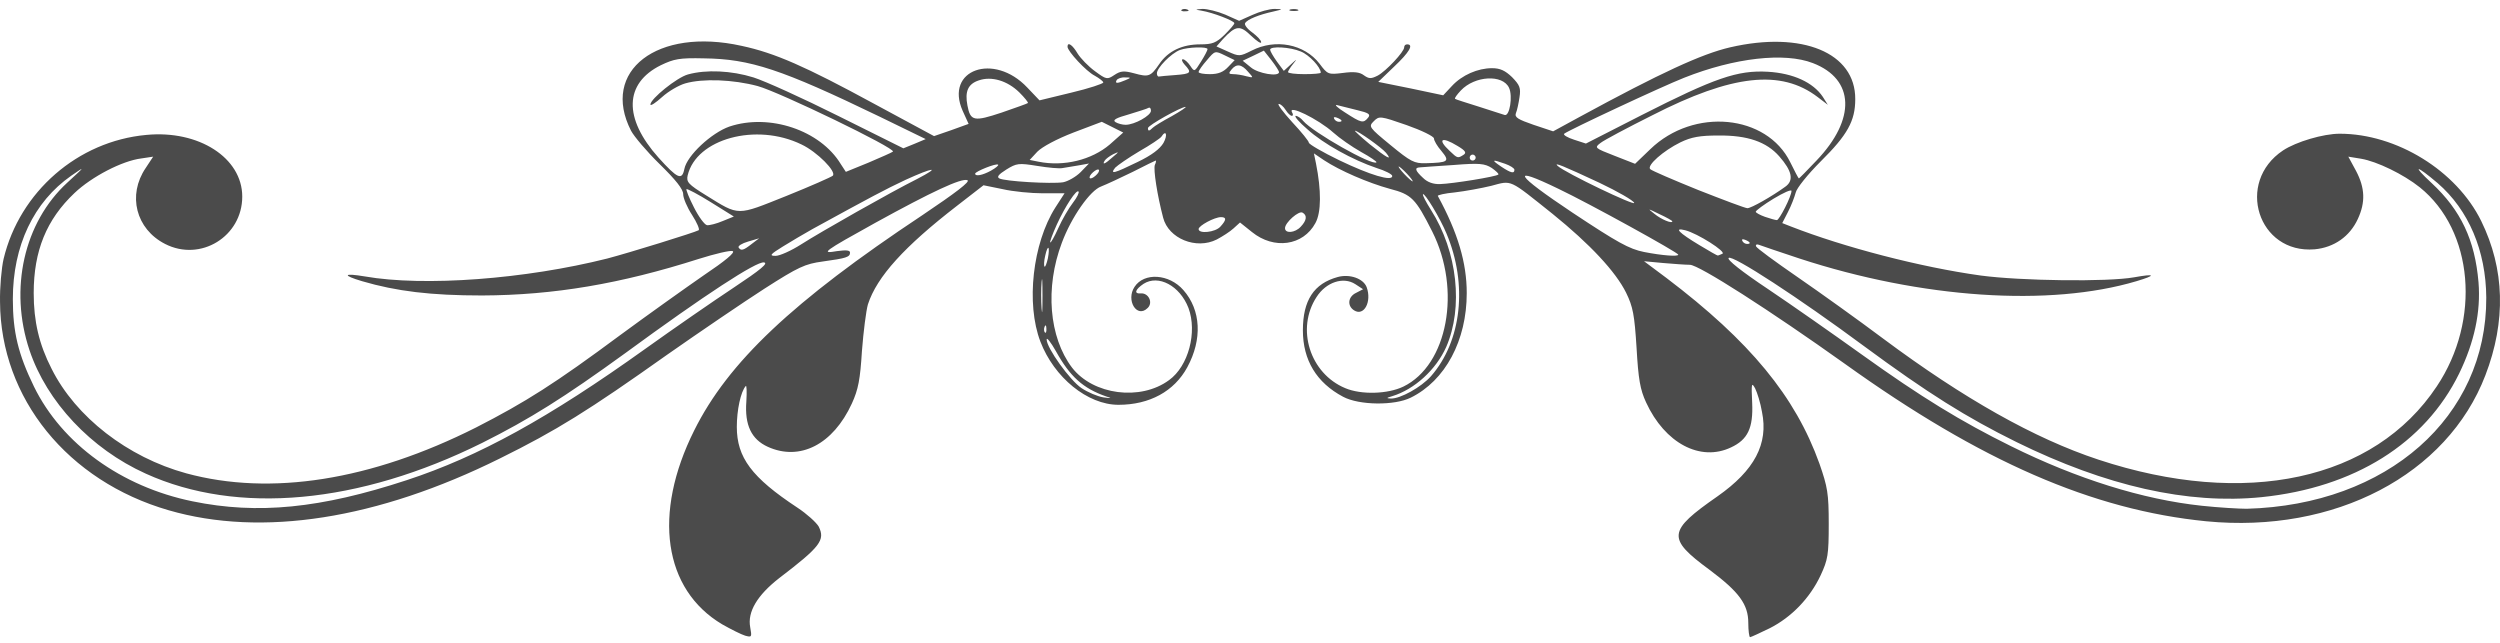 <svg width="241" height="62" viewBox="0 0 241 62" fill="none" xmlns="http://www.w3.org/2000/svg">
<path d="M170.603 60.56C172.7 59.498 174.48 57.66 175.514 55.449C176.204 53.956 176.29 53.496 176.29 50.51C176.29 47.552 176.175 46.949 175.399 44.709C173.073 38.219 168.708 32.907 160.637 26.79L158.483 25.182L160.321 25.354C161.326 25.44 162.504 25.526 162.906 25.526C163.768 25.526 170.661 29.949 177.869 35.089C190.966 44.479 201.707 49.16 212.679 50.251C225.057 51.457 235.914 45.772 239.59 36.18C241.6 30.954 241.457 25.928 239.188 21.305C236.804 16.452 231.031 12.891 225.545 12.891C223.966 12.891 221.352 13.666 220.089 14.499C215.465 17.572 217.676 24.492 223.133 24.033C225 23.861 226.522 22.798 227.297 21.104C228.044 19.496 227.987 18.117 227.125 16.481L226.378 15.102L227.613 15.303C229.135 15.562 231.692 16.797 233.271 18.06C238.441 22.224 239.188 30.839 234.908 37.243C228.877 46.317 216.441 48.988 202.282 44.307C196.107 42.268 189.3 38.42 181.546 32.648C179.133 30.839 175.399 28.168 173.274 26.704C171.149 25.239 169.339 23.918 169.282 23.746C169.224 23.574 169.368 23.516 169.569 23.602C169.799 23.688 171.551 24.291 173.475 24.923C185.251 28.771 197.572 29.604 205.958 27.106C207.882 26.531 207.796 26.359 205.728 26.732C203.172 27.192 194.786 27.077 190.937 26.56C185.136 25.756 177.754 23.832 172.614 21.822L171.809 21.506L172.355 20.444C172.671 19.84 172.987 19.008 173.102 18.577C173.188 18.146 174.279 16.797 175.514 15.562C178.099 13.006 178.846 11.656 178.846 9.56C178.875 5.08 173.734 2.955 166.783 4.563C164.055 5.195 160.12 7.004 152.251 11.283L149.723 12.661L147.828 12.03C146.334 11.513 145.99 11.312 146.133 10.91C146.248 10.651 146.392 9.962 146.478 9.388C146.621 8.469 146.507 8.21 145.76 7.435C145.099 6.803 144.611 6.573 143.836 6.573C142.457 6.573 140.935 7.234 139.958 8.296L139.125 9.187L135.995 8.526L132.864 7.894L134.386 6.43C135.851 5.051 136.311 4.276 135.65 4.276C135.478 4.276 135.363 4.391 135.363 4.563C135.363 4.994 133.611 6.861 132.807 7.291C132.175 7.607 131.974 7.607 131.486 7.263C131.084 6.947 130.509 6.889 129.447 7.033C128.039 7.205 127.982 7.176 127.206 6.143C125.742 4.247 122.956 3.702 120.658 4.879C119.509 5.453 119.452 5.453 118.36 4.965L117.269 4.477L117.901 3.759C119.136 2.438 119.538 2.409 120.601 3.443C121.146 3.96 121.577 4.247 121.577 4.075C121.577 3.874 121.175 3.472 120.716 3.127C120.227 2.783 119.94 2.381 120.026 2.237C120.227 1.864 121.405 1.404 122.726 1.117C123.702 0.887 123.731 0.887 122.87 0.859C122.381 0.859 121.434 1.117 120.744 1.433L119.452 2.007L118.102 1.404C117.355 1.089 116.379 0.859 115.919 0.859C115.172 0.916 115.144 0.916 115.833 1.031C116.896 1.203 118.992 2.007 118.992 2.237C118.992 2.352 118.561 2.84 118.045 3.357C117.24 4.132 116.867 4.276 115.718 4.276C113.966 4.276 112.616 4.908 111.755 6.171C110.922 7.377 110.749 7.464 109.313 7.062C108.337 6.803 108.021 6.832 107.418 7.234C106.729 7.693 106.642 7.665 105.551 6.861C104.919 6.401 104.172 5.626 103.885 5.166C103.397 4.333 102.909 3.989 102.909 4.506C102.909 4.937 104.718 6.889 105.522 7.291C105.982 7.55 106.355 7.837 106.355 7.952C106.355 8.067 104.977 8.526 103.282 8.928L100.209 9.675L99.031 8.44C95.815 5.023 91.047 6.717 92.799 10.68L93.374 11.943L91.708 12.546L90.042 13.121L84.24 9.991C77.635 6.401 74.705 5.109 71.489 4.42C63.361 2.61 57.875 6.832 60.833 12.604C61.12 13.149 62.355 14.614 63.59 15.82C65.141 17.342 65.859 18.232 65.859 18.721C65.859 19.094 66.233 19.984 66.721 20.731C67.18 21.448 67.468 22.109 67.353 22.195C66.922 22.425 60.718 24.349 58.536 24.923C50.666 26.905 40.901 27.651 35.157 26.646C33.089 26.302 32.974 26.531 34.899 27.106C38.23 28.082 41.533 28.484 46.473 28.484C53.395 28.455 59.828 27.364 67.382 24.952C68.932 24.464 70.397 24.119 70.627 24.205C70.914 24.32 69.909 25.153 67.812 26.56C66.032 27.795 62.442 30.351 59.828 32.275C53.481 36.984 50.666 38.765 45.898 41.206C35.76 46.317 26.081 47.839 17.953 45.628C12.296 44.077 7.298 40.2 4.972 35.548C3.766 33.194 3.249 30.982 3.249 28.254C3.249 24.177 4.484 21.161 7.183 18.606C8.849 17.026 11.779 15.504 13.617 15.274L14.765 15.102L14.047 16.193C12.267 18.807 13.1 22.08 15.914 23.516C19.332 25.268 23.353 22.798 23.353 18.95C23.353 15.217 19.16 12.518 14.105 13.006C7.499 13.609 1.899 18.491 0.348 24.952C0.147 25.814 -0.026 27.709 0.003 29.116C0.061 38.391 6.523 46.374 16.259 49.189C25.248 51.802 36.392 50.05 48.196 44.192C53.653 41.493 56.697 39.597 64.308 34.199C67.468 31.988 71.69 29.116 73.7 27.824C76.974 25.727 77.606 25.44 79.3 25.21C81.598 24.895 81.943 24.78 81.943 24.349C81.943 24.119 81.569 24.09 80.708 24.205C79.042 24.492 79.358 24.263 84.384 21.477C89.812 18.491 92.684 17.141 93.259 17.371C93.575 17.486 92.139 18.577 88.893 20.759C76.4 29.058 70.196 34.917 66.922 41.493C62.901 49.533 63.964 56.827 69.622 60.187C70.483 60.675 71.46 61.164 71.833 61.278C72.465 61.451 72.494 61.422 72.321 60.474C72.034 58.981 73.011 57.373 75.107 55.736C79.1 52.692 79.559 52.06 78.927 50.768C78.697 50.366 77.778 49.533 76.859 48.93C72.465 46.03 71.029 44.106 71.029 41.148C71.029 39.54 71.402 37.76 71.891 37.214C71.977 37.099 72.005 37.76 71.948 38.707C71.776 40.976 72.436 42.354 74.016 43.072C77.118 44.479 80.306 42.842 82.115 38.908C82.747 37.53 82.919 36.582 83.092 33.825C83.235 31.959 83.494 29.949 83.666 29.346C84.528 26.675 87.199 23.746 92.254 19.84L94.81 17.859L96.648 18.232C97.624 18.462 99.405 18.634 100.525 18.634H102.622L101.731 20.013C99.549 23.459 98.888 29.259 100.295 32.935C101.616 36.381 104.833 39.023 107.82 39.023C110.807 39.023 113.191 37.731 114.454 35.405C115.919 32.705 115.776 29.891 114.081 27.967C112.702 26.388 110.29 26.244 109.371 27.651C108.509 28.944 109.601 30.724 110.635 29.69C111.18 29.173 110.721 28.226 109.974 28.283C109.285 28.34 109.428 27.91 110.233 27.364C111.669 26.445 113.736 27.537 114.569 29.69C115.431 32.016 114.569 35.29 112.702 36.64C109.945 38.678 105.379 38.075 103.34 35.434C101.128 32.504 100.726 27.738 102.363 23.401C103.282 20.932 105.092 18.347 106.154 17.974C106.671 17.773 108.021 17.141 109.199 16.567C110.376 15.964 111.381 15.476 111.41 15.476C111.467 15.476 111.439 15.677 111.324 15.906C111.18 16.366 111.554 18.807 112.128 20.989C112.645 22.999 115.316 24.09 117.298 23.085C117.843 22.798 118.561 22.339 118.906 22.023L119.538 21.448L120.687 22.367C122.812 24.09 125.627 23.688 126.804 21.506C127.379 20.472 127.379 18.347 126.862 15.763L126.661 14.786L127.637 15.447C129.159 16.452 131.888 17.629 133.984 18.204C136.081 18.749 136.454 19.122 138.063 22.31C140.906 27.939 139.556 35.204 135.277 37.271C133.783 37.989 131.227 38.075 129.676 37.415C126.287 36.008 124.909 31.7 126.919 28.628C127.838 27.192 129.504 26.646 130.653 27.393L131.4 27.881L130.739 28.226C129.935 28.599 129.849 29.489 130.538 29.92C131.486 30.523 132.261 29.087 131.744 27.68C131.428 26.847 130.107 26.388 128.958 26.704C126.661 27.335 125.598 28.944 125.598 31.844C125.598 34.716 126.919 36.898 129.475 38.248C131.026 39.081 134.444 39.109 135.995 38.334C139.326 36.697 141.394 32.82 141.394 28.254C141.394 25.325 140.533 22.425 138.608 18.893C138.551 18.807 139.298 18.634 140.245 18.548C141.222 18.433 142.802 18.146 143.749 17.916C145.789 17.371 145.415 17.227 149.666 20.616C153.256 23.516 155.755 26.187 156.76 28.226C157.42 29.575 157.564 30.351 157.765 33.538C157.937 36.553 158.11 37.559 158.684 38.793C160.493 42.727 163.911 44.537 166.869 43.13C168.478 42.383 169.023 41.263 168.909 38.822C168.822 36.956 168.851 36.812 169.196 37.444C169.397 37.846 169.713 38.851 169.856 39.712C170.488 42.785 169.138 45.341 165.577 47.839C160.752 51.199 160.666 51.888 164.802 54.932C167.645 57.057 168.535 58.263 168.535 60.044C168.535 60.79 168.621 61.422 168.708 61.422C168.794 61.422 169.655 61.02 170.603 60.56ZM212.277 48.758C206.561 48.155 200.185 46.145 193.867 43.015C189.042 40.631 185.193 38.276 179.506 34.199C176.778 32.246 172.728 29.403 170.459 27.881C167.875 26.158 166.467 25.038 166.64 24.866C166.984 24.521 173.446 28.742 179.65 33.337C185.882 37.932 189.559 40.229 194.384 42.613C203.029 46.863 210.898 48.643 218.021 47.925C226.953 47.006 233.759 42.756 237.062 36.008C238.527 32.993 239.159 30.064 238.929 27.221C238.585 23.143 237.235 20.271 234.391 17.629C232.467 15.849 232.898 15.877 234.994 17.658C237.981 20.242 239.647 24.177 239.676 28.685C239.733 40.2 230.141 48.672 216.585 49.045C215.838 49.045 213.885 48.93 212.277 48.758ZM18.557 48.327C11.692 46.92 5.977 42.785 3.277 37.271C1.755 34.141 1.238 32.016 1.238 28.829C1.238 23.688 3.249 19.467 6.867 16.94C8.246 15.992 8.246 15.992 6.494 17.601C2.301 21.448 0.865 27.852 2.846 33.768C4.512 38.736 8.763 43.273 14.047 45.657C22.893 49.677 34.611 48.586 46.473 42.699C51.068 40.401 54.4 38.305 60.259 34.055C67.985 28.398 72.925 25.182 73.643 25.297C74.102 25.354 73.355 25.986 70.713 27.738C68.76 29.03 64.94 31.672 62.212 33.624C52.906 40.287 46.128 44.02 39.207 46.288C30.906 49.016 24.846 49.62 18.557 48.327ZM134.214 38.19C136.368 37.53 138.436 35.635 139.413 33.452C141.078 29.633 140.504 24.263 137.948 20.242C137.46 19.467 137.115 18.807 137.172 18.721C137.345 18.577 138.838 21.047 139.441 22.511C141.509 27.422 140.906 32.878 137.948 36.266C137 37.329 134.99 38.449 134.071 38.42C133.611 38.391 133.64 38.363 134.214 38.19ZM104.259 37.415C103.139 36.668 100.898 33.538 100.898 32.734C100.898 32.476 101.3 32.993 101.789 33.854C103.139 36.295 104.402 37.444 106.642 38.219C107.217 38.391 107.159 38.42 106.355 38.305C105.81 38.219 104.862 37.817 104.259 37.415ZM100.697 31.499C100.783 31.27 100.87 31.356 100.87 31.672C100.898 31.988 100.812 32.16 100.726 32.045C100.64 31.959 100.611 31.7 100.697 31.499ZM100.41 27.163C100.468 26.503 100.496 27.134 100.496 28.541C100.496 29.977 100.468 30.494 100.41 29.748C100.353 29.001 100.353 27.824 100.41 27.163ZM100.755 24.665C101.013 23.487 101.243 23.717 101.013 24.923C100.898 25.411 100.755 25.785 100.697 25.699C100.611 25.641 100.64 25.153 100.755 24.665ZM163.825 23.631C161.815 22.425 161.326 21.908 162.446 22.195C163.624 22.482 166.467 24.291 166.036 24.464C165.835 24.55 165.634 24.636 165.606 24.636C165.577 24.665 164.773 24.205 163.825 23.631ZM158.483 24.291C157.047 24.004 155.927 23.373 151.59 20.501C145.99 16.768 145.501 15.906 150.24 18.204C153.198 19.611 161.786 24.349 161.786 24.55C161.786 24.751 160.235 24.636 158.483 24.291ZM75.452 23.775C76.227 23.286 77.52 22.54 78.324 22.08C83.982 18.979 85.332 18.261 87.285 17.342C89.985 16.107 90.789 16.021 88.405 17.256C85.877 18.52 79.186 22.31 77.204 23.574C76.256 24.177 75.165 24.665 74.763 24.665C74.131 24.665 74.246 24.521 75.452 23.775ZM71.201 23.861C71.115 23.717 71.517 23.459 72.12 23.286L73.183 22.971L72.465 23.516C71.661 24.148 71.431 24.205 71.201 23.861ZM167.961 23.229C167.875 23.057 167.989 23.028 168.219 23.114C168.736 23.315 168.822 23.516 168.42 23.516C168.248 23.516 168.047 23.401 167.961 23.229ZM101.875 21.65C102.708 19.84 103.77 18.232 103.971 18.462C104.058 18.548 103.828 19.036 103.426 19.553C103.024 20.07 102.392 21.161 102.018 21.994C101.645 22.827 101.3 23.43 101.243 23.373C101.186 23.315 101.473 22.54 101.875 21.65ZM123.875 21.994C123.875 21.448 125.225 20.271 125.569 20.501C126.029 20.759 125.971 21.247 125.397 21.851C124.851 22.454 123.875 22.54 123.875 21.994ZM115.546 22.08C115.546 21.764 117.068 20.932 117.7 20.932C118.246 20.932 118.246 21.19 117.642 21.851C117.154 22.396 115.546 22.569 115.546 22.08ZM66.893 19.984C66.434 19.094 66.118 18.29 66.175 18.232C66.233 18.175 67.295 18.721 68.53 19.496L70.742 20.874L69.679 21.305C69.076 21.563 68.387 21.736 68.157 21.707C67.927 21.678 67.353 20.903 66.893 19.984ZM159.488 20.616C158.799 20.07 158.799 20.07 159.976 20.645C160.666 20.96 161.211 21.276 161.211 21.334C161.211 21.592 160.149 21.161 159.488 20.616ZM170.144 20.903C169.655 20.731 169.253 20.501 169.253 20.415C169.253 20.3 170.029 19.726 170.976 19.151C171.924 18.577 172.7 18.232 172.7 18.405C172.7 18.922 171.522 21.219 171.292 21.219C171.149 21.219 170.661 21.075 170.144 20.903ZM68.071 18.835C66.348 17.773 66.147 17.543 66.29 16.911C67.123 13.379 72.896 11.8 77.261 13.925C78.784 14.643 80.679 16.567 80.277 16.94C80.162 17.055 78.152 17.945 75.797 18.893C70.972 20.817 71.316 20.846 68.071 18.835ZM163.71 18.318C161.298 17.342 159.23 16.452 159.086 16.308C158.713 15.964 160.35 14.528 161.987 13.724C163.05 13.207 163.882 13.063 165.663 13.063C168.449 13.035 170.287 13.666 171.522 15.073C172.757 16.481 172.958 17.399 172.097 18.003C170.833 18.922 168.822 20.07 168.449 20.07C168.248 20.07 166.123 19.266 163.71 18.318ZM150.154 15.992C149.723 15.59 150.7 15.992 154.204 17.629C155.956 18.462 157.449 19.323 157.535 19.553C157.708 19.927 150.872 16.653 150.154 15.992ZM137.172 17.141C136.426 16.452 136.339 16.165 136.856 16.136C137.057 16.107 138.522 16.021 140.131 15.906C142.629 15.705 143.118 15.763 143.807 16.193C144.209 16.481 144.525 16.768 144.439 16.825C144.266 17.026 139.987 17.715 138.838 17.744C138.178 17.773 137.603 17.572 137.172 17.141ZM96.332 17.198C96.073 17.055 96.246 16.825 97.021 16.337C97.998 15.734 98.199 15.705 99.979 15.992C101.042 16.165 102.162 16.28 102.478 16.193C102.794 16.136 103.483 16.021 104.029 15.935L104.977 15.763L104.172 16.595C103.713 17.055 102.938 17.486 102.478 17.572C101.358 17.744 96.849 17.486 96.332 17.198ZM135.363 16.768C134.99 16.366 134.76 16.05 134.846 16.05C134.903 16.05 135.277 16.366 135.65 16.768C136.024 17.17 136.253 17.486 136.167 17.486C136.11 17.486 135.736 17.17 135.363 16.768ZM172.585 15.648C170.316 11.024 163.279 10.335 159.086 14.384L157.621 15.791L155.64 15.016C153.715 14.269 153.687 14.241 154.29 13.781C154.606 13.523 156.875 12.317 159.287 11.111C166.984 7.176 171.694 6.66 175.227 9.359L176.204 10.105L175.715 9.33C174.796 7.952 172.872 7.062 170.431 6.918C167.501 6.746 165.29 7.521 158.282 11.082L152.882 13.839L151.734 13.465C151.102 13.264 150.671 13.006 150.786 12.891C151.217 12.546 160.235 8.325 162.36 7.492C167.214 5.568 172.039 5.023 174.768 6.085C178.788 7.636 178.932 11.484 175.112 15.476C174.222 16.423 173.446 17.198 173.418 17.198C173.36 17.198 173.016 16.509 172.585 15.648ZM129.102 15.447C127.494 14.671 126.172 13.896 126.172 13.752C126.172 13.609 125.454 12.719 124.564 11.771C123.674 10.795 123.099 10.019 123.272 10.019C123.444 10.019 123.731 10.278 123.932 10.594C124.133 10.91 124.392 11.168 124.535 11.168C124.65 11.168 124.679 11.024 124.564 10.852C124.047 9.991 127.091 11.484 128.527 12.776C129.131 13.322 130.337 14.155 131.199 14.643C132.089 15.131 132.749 15.59 132.692 15.648C132.319 16.021 126.546 12.747 125.627 11.656C125.426 11.398 125.081 11.168 124.909 11.168C124.736 11.197 125.225 11.771 126.029 12.46C127.58 13.867 130.394 15.418 132.692 16.193C133.525 16.452 134.214 16.797 134.214 16.969C134.214 17.514 132.089 16.883 129.102 15.447ZM105.206 16.768C105.407 16.538 105.695 16.337 105.838 16.337C106.011 16.337 105.982 16.538 105.781 16.768C105.58 16.997 105.293 17.198 105.149 17.198C104.977 17.198 105.005 16.997 105.206 16.768ZM63.475 15.188C60.087 11.398 60.173 8.038 63.705 6.286C64.969 5.683 65.486 5.568 67.87 5.626C72.321 5.683 75.308 6.66 84.815 11.254L89.238 13.408L88.146 13.867L87.084 14.298L80.851 11.197C77.405 9.474 73.729 7.808 72.637 7.464C70.512 6.803 68.071 6.688 66.319 7.176C65.256 7.464 62.7 9.531 62.7 10.077C62.7 10.249 63.217 9.904 63.82 9.359C64.452 8.785 65.457 8.21 66.06 8.038C67.755 7.55 70.684 7.665 73.039 8.296C75.136 8.871 86.366 14.298 86.079 14.614C85.992 14.7 84.93 15.16 83.724 15.677L81.541 16.567L81.052 15.82C79.071 12.546 74.159 10.91 70.311 12.202C68.588 12.805 66.233 14.987 65.974 16.28C65.744 17.428 65.314 17.227 63.475 15.188ZM94.005 16.739C94.005 16.538 96.045 15.705 96.217 15.877C96.303 15.935 95.987 16.193 95.528 16.452C94.695 16.911 94.005 17.026 94.005 16.739ZM144.697 16.05C143.721 15.389 143.807 15.332 145.099 15.791C145.587 15.964 145.99 16.222 145.99 16.366C145.99 16.768 145.645 16.682 144.697 16.05ZM107.504 16.165C107.734 15.935 108.768 15.217 109.83 14.585C110.893 13.982 111.87 13.322 111.956 13.178C112.415 12.46 112.588 13.006 112.157 13.781C111.812 14.356 111.037 14.959 109.658 15.619C107.418 16.71 106.958 16.854 107.504 16.165ZM134.042 13.982C131.945 12.259 131.917 12.202 132.433 11.685C132.95 11.168 133.037 11.168 135.593 12.058C137.057 12.575 138.235 13.149 138.235 13.351C138.235 13.552 138.551 14.097 138.953 14.557C139.786 15.562 139.642 15.677 137.431 15.734C136.339 15.763 135.995 15.59 134.042 13.982ZM106.499 15.476C106.585 15.332 106.958 15.045 107.303 14.872C107.906 14.585 107.906 14.614 107.246 15.16C106.528 15.82 106.212 15.935 106.499 15.476ZM100.123 15.59L99.261 15.418L100.008 14.614C100.468 14.155 101.846 13.408 103.483 12.776L106.212 11.742L107.246 12.259L108.28 12.776L106.987 13.925C105.235 15.418 102.564 16.078 100.123 15.59ZM141.681 15.188C141.681 15.045 141.796 14.901 141.969 14.901C142.112 14.901 142.256 15.045 142.256 15.188C142.256 15.361 142.112 15.476 141.969 15.476C141.796 15.476 141.681 15.361 141.681 15.188ZM139.757 14.557C138.522 13.408 138.953 13.121 140.504 14.068C141.279 14.528 141.394 14.729 141.078 14.93C140.533 15.274 140.504 15.274 139.757 14.557ZM132.031 13.896C131.17 13.178 130.538 12.604 130.624 12.604C130.911 12.604 133.209 14.241 133.611 14.729C134.3 15.562 133.668 15.217 132.031 13.896ZM110.663 12.345C110.663 12.087 113.851 10.306 114.282 10.306C114.426 10.306 113.823 10.709 112.961 11.197C112.099 11.656 111.266 12.173 111.123 12.317C110.778 12.661 110.663 12.661 110.663 12.345ZM107.533 11.771C107.217 11.57 107.59 11.369 108.825 11.024C109.744 10.737 110.606 10.479 110.721 10.393C110.864 10.335 110.951 10.45 110.951 10.68C110.951 11.139 109.371 12.03 108.509 12.03C108.193 12.03 107.763 11.915 107.533 11.771ZM129.676 10.852C128.93 10.393 128.585 10.048 128.901 10.134C129.217 10.22 130.078 10.421 130.854 10.622C131.945 10.881 132.146 11.024 131.888 11.34C131.428 11.915 131.227 11.857 129.676 10.852ZM128.614 11.455C128.527 11.283 128.642 11.254 128.872 11.34C129.389 11.541 129.475 11.742 129.073 11.742C128.901 11.742 128.7 11.627 128.614 11.455ZM93.259 10.163C93 8.813 93.316 8.095 94.35 7.751C95.585 7.32 97.107 7.779 98.256 8.899C98.773 9.416 99.146 9.876 99.089 9.933C99.031 9.991 97.883 10.393 96.562 10.852C93.891 11.742 93.546 11.685 93.259 10.163ZM142.543 10.278C141.366 9.904 140.332 9.589 140.274 9.531C140.188 9.474 140.447 9.129 140.82 8.727C142.17 7.291 144.869 7.148 145.473 8.469C145.846 9.273 145.53 11.254 145.042 11.082C144.841 11.024 143.721 10.651 142.543 10.278ZM107.648 7.722C107.734 7.578 108.107 7.435 108.452 7.464C109.055 7.464 109.055 7.492 108.509 7.722C107.705 8.067 107.447 8.067 107.648 7.722ZM118.877 7.148C118.447 7.148 118.418 7.062 118.705 6.717C119.193 6.114 119.682 6.171 120.313 6.918C120.859 7.521 120.859 7.521 120.141 7.349C119.739 7.234 119.193 7.148 118.877 7.148ZM111.525 7.062C111.525 6.545 112.904 5.138 113.736 4.822C114.512 4.534 116.407 4.477 116.407 4.736C116.407 4.85 116.12 5.396 115.776 5.942C115.144 6.947 115.144 6.947 114.742 6.344C114.512 5.999 114.196 5.712 114.024 5.712C113.88 5.712 113.937 5.942 114.196 6.229C114.914 7.004 114.828 7.119 113.306 7.234C112.559 7.291 111.87 7.349 111.726 7.377C111.611 7.406 111.525 7.263 111.525 7.062ZM124.162 6.947C124.162 6.861 124.392 6.487 124.65 6.171C125.081 5.626 125.052 5.654 124.449 6.2L123.76 6.832L123.099 5.942C122.726 5.425 122.439 4.908 122.439 4.793C122.439 4.42 124.392 4.534 125.397 4.965C126.201 5.281 127.321 6.487 127.321 7.004C127.321 7.09 126.603 7.148 125.742 7.148C124.88 7.148 124.162 7.062 124.162 6.947ZM120.572 6.487L119.796 5.855L120.83 5.367L121.836 4.879L122.582 5.827C122.984 6.344 123.3 6.861 123.3 6.947C123.3 7.435 121.261 7.09 120.572 6.487ZM115.546 6.947C115.546 6.803 115.919 6.286 116.35 5.798C117.125 4.879 117.125 4.879 118.073 5.339L119.021 5.798L118.389 6.458C117.93 6.947 117.441 7.148 116.637 7.148C116.034 7.148 115.546 7.062 115.546 6.947Z" fill="#4B4B4B"/>
<path d="M125.081 0.916C124.909 0.859 124.564 0.859 124.363 0.916C124.191 1.002 124.334 1.06 124.737 1.06C125.139 1.06 125.282 1.002 125.081 0.916Z" fill="#4B4B4B"/>
<path d="M114.454 0.916C114.253 0.83 113.995 0.859 113.908 0.945C113.794 1.031 113.966 1.117 114.282 1.089C114.598 1.089 114.684 1.002 114.454 0.916Z" fill="#4B4B4B"/>
</svg>
